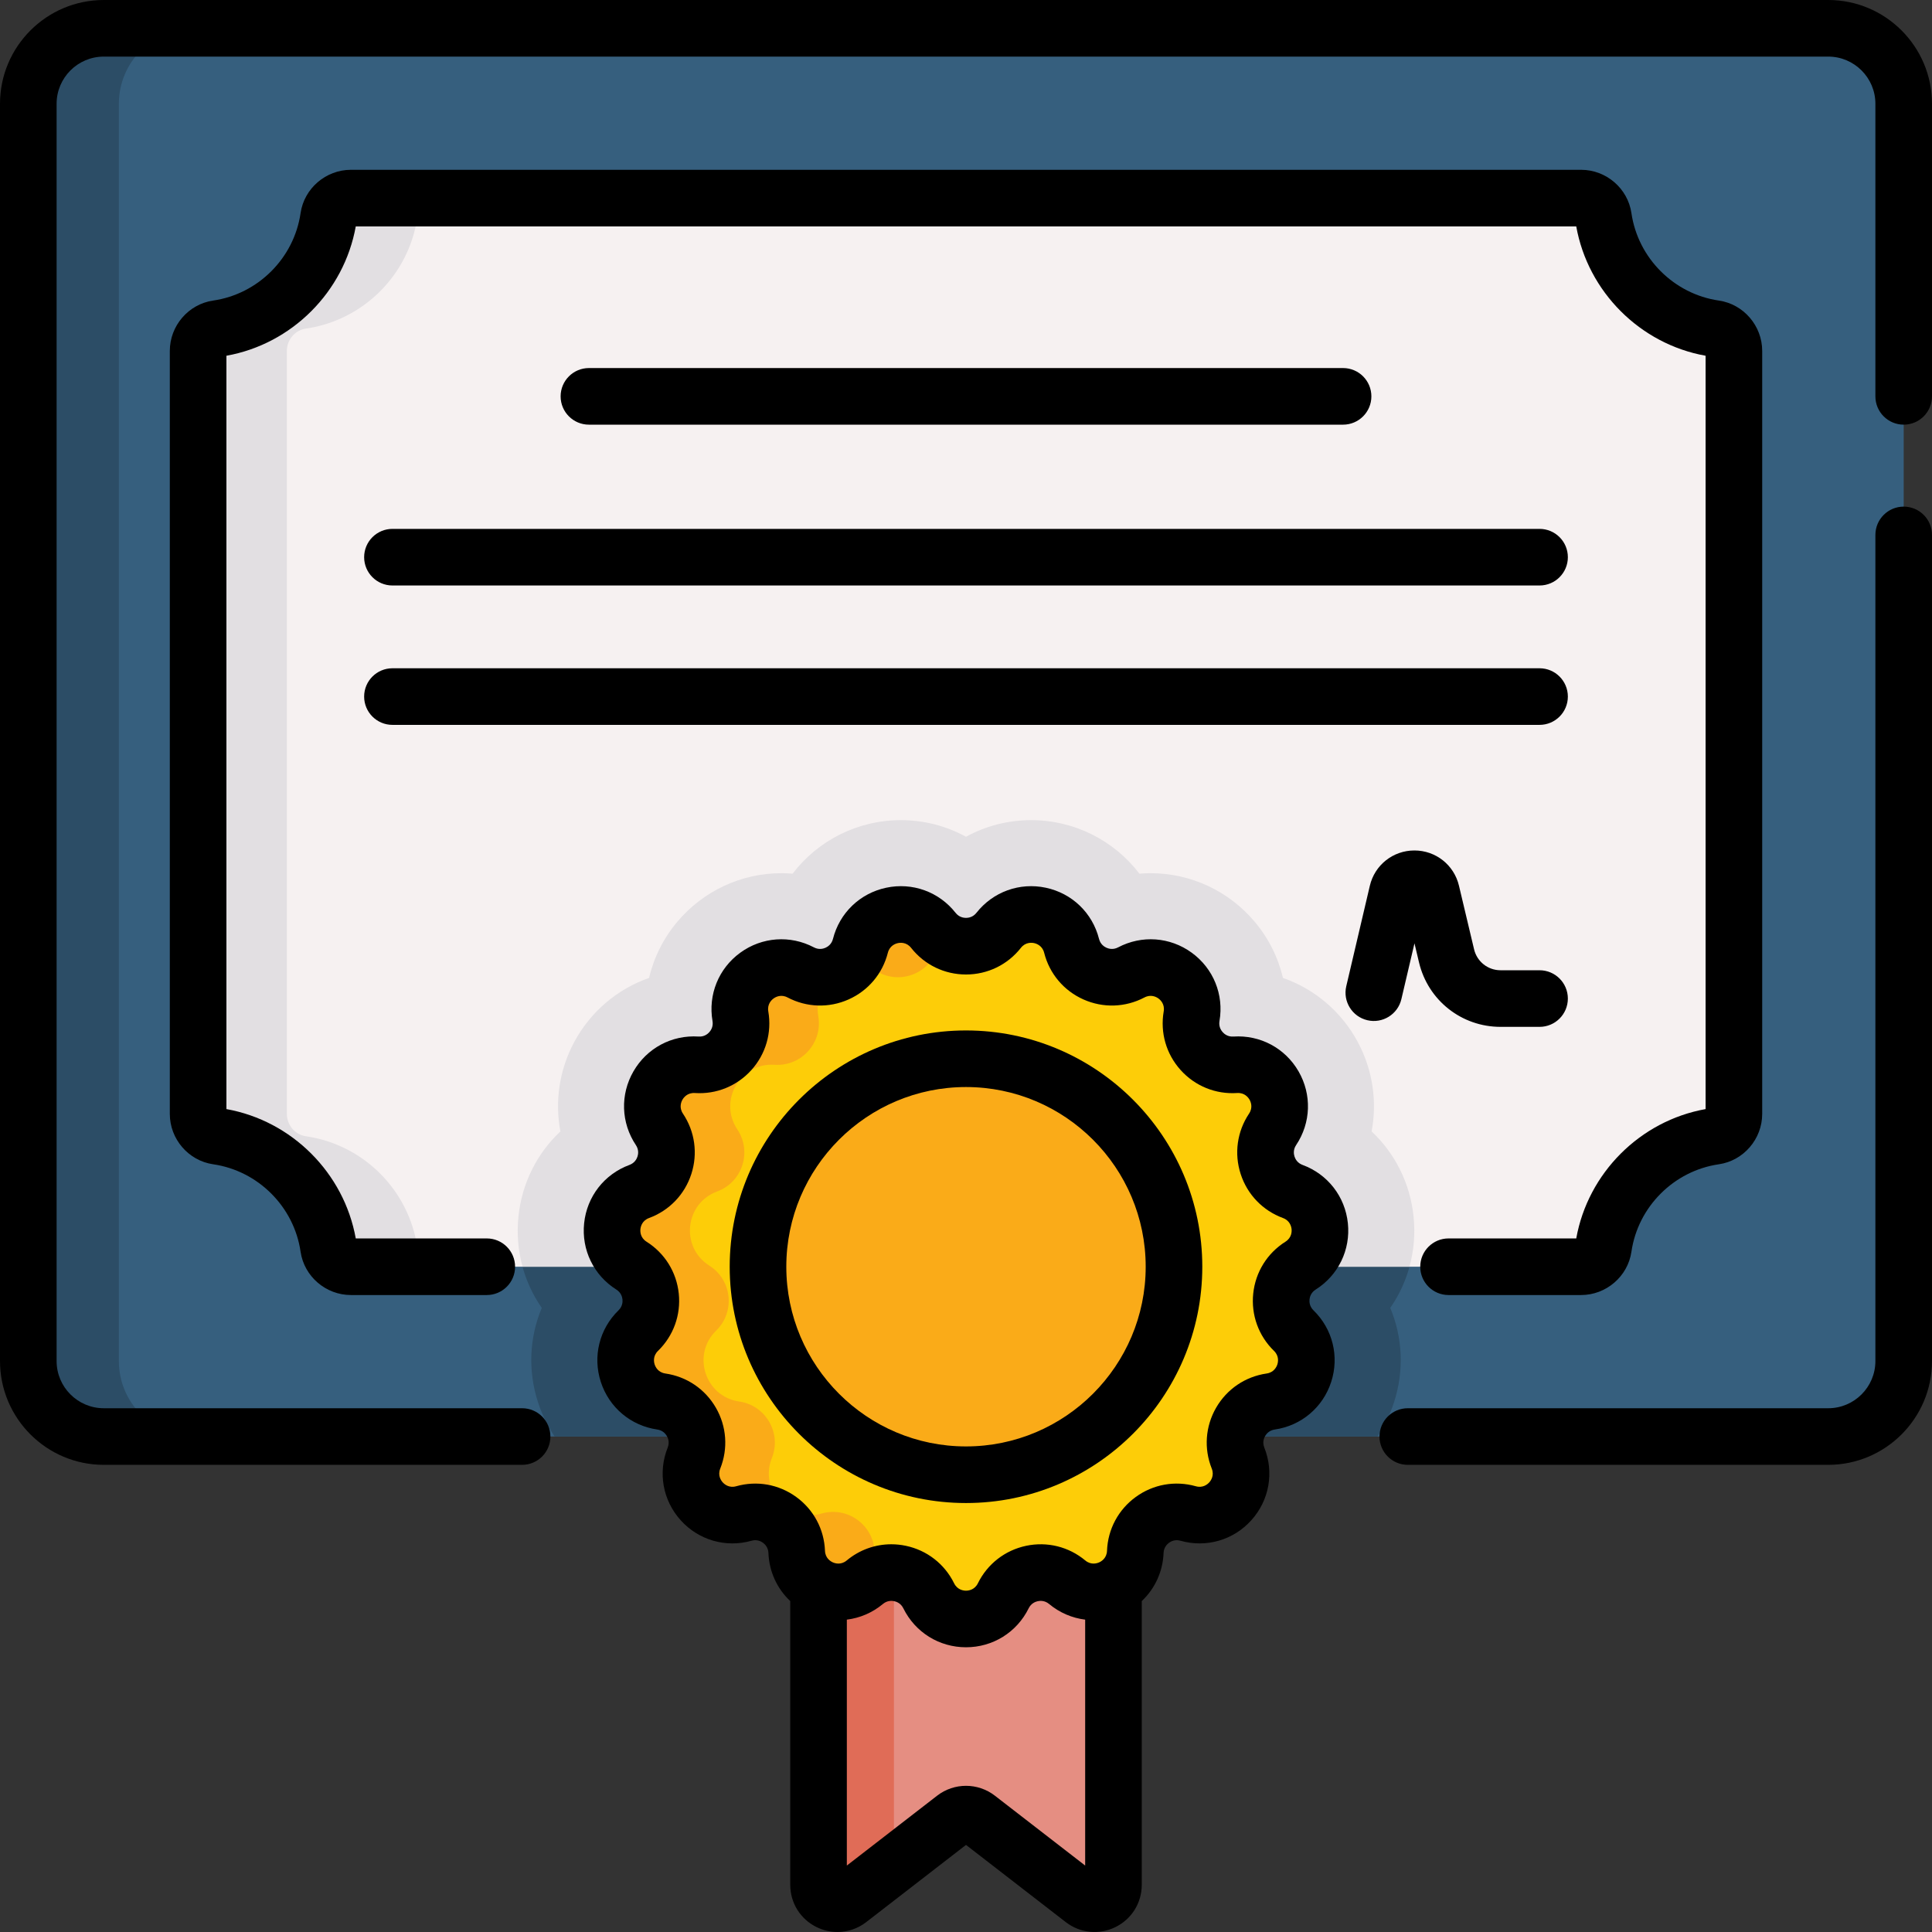 <svg id="Capa_1" enable-background="new 0 0 512.004 512.004" height="512" viewBox="0 0 512.004 512.004" width="512" xmlns="http://www.w3.org/2000/svg"><rect x="0" y="0" width="512.004" height="512.004" fill="#333333" stroke="none"/><g><g><g><path d="m484.502 380.7h-457c-11.046 0-20-8.954-20-20v-333.2c0-11.046 8.954-20 20-20h457c11.046 0 20 8.954 20 20v333.2c0 11.046-8.954 20-20 20z" fill="#365f7e"/></g><g><path d="m374.606 322.329c-.926-8.809-4.936-16.699-11.111-22.489 1.496-7.922.308-16.257-3.634-23.633-4.338-8.119-11.48-14.113-19.863-17.043-1.274-5.418-3.808-10.521-7.482-14.882-6.893-8.181-16.946-12.873-27.584-12.873-.992 0-1.984.042-2.974.126-6.662-8.737-17.156-14.186-28.701-14.186-6.141 0-12.042 1.54-17.254 4.402-5.212-2.861-11.114-4.402-17.254-4.402-11.544 0-22.039 5.449-28.701 14.186-.989-.084-1.982-.126-2.974-.126-10.637 0-20.69 4.692-27.583 12.873-3.675 4.362-6.208 9.464-7.482 14.882-8.382 2.931-15.525 8.925-19.863 17.043-3.941 7.375-5.131 15.709-3.635 23.633-6.174 5.789-10.185 13.68-11.111 22.488-.924 8.799 1.351 17.34 6.176 24.282-3.276 7.793-3.726 16.622-.992 25.036 1.063 3.27 2.556 6.304 4.403 9.054h218.034c1.847-2.75 3.34-5.784 4.403-9.054 2.733-8.414 2.284-17.242-.993-25.036 4.823-6.942 7.099-15.482 6.175-24.281z" fill="#2c4d66"/></g><g><path d="m31.502 360.7v-333.2c0-11.046 8.954-20 20-20h-24c-11.046 0-20 8.954-20 20v333.2c0 11.046 8.954 20 20 20h24c-11.046 0-20-8.954-20-20z" fill="#2c4d66"/></g><g><path d="m92.998 335.7c-2.951 0-5.497-2.142-5.921-5.063-2.213-15.245-14.268-27.301-29.513-29.513-2.921-.424-5.063-2.969-5.063-5.921v-202.207c0-2.951 2.142-5.497 5.063-5.921 15.245-2.213 27.301-14.269 29.513-29.513.424-2.921 2.969-5.063 5.921-5.063h326.007c2.951 0 5.497 2.142 5.921 5.063 2.213 15.245 14.268 27.301 29.513 29.513 2.921.424 5.063 2.969 5.063 5.921v202.207c0 2.951-2.142 5.497-5.063 5.921-15.245 2.213-27.301 14.268-29.513 29.513-.424 2.921-2.969 5.063-5.921 5.063z" fill="#f6f1f1"/></g><g><path d="m110.598 330.637c-2.213-15.245-14.268-27.301-29.513-29.513-2.921-.424-5.063-2.969-5.063-5.92v-202.208c0-2.951 2.142-5.497 5.063-5.92 15.245-2.213 27.301-14.268 29.513-29.513.424-2.921 2.969-5.063 5.921-5.063h-23.52c-2.951 0-5.497 2.142-5.92 5.063-2.214 15.244-14.269 27.3-29.514 29.513-2.921.424-5.063 2.969-5.063 5.92v202.207c0 2.951 2.142 5.497 5.063 5.92 15.245 2.213 27.301 14.268 29.513 29.513.424 2.921 2.969 5.063 5.92 5.063h23.52c-2.951.001-5.496-2.141-5.92-5.062z" fill="#e2dfe2"/></g><g><path d="m295.082 382.962v116.529c0 4.155-4.774 6.497-8.06 3.954l-27.96-21.636c-1.802-1.394-4.318-1.394-6.12 0l-27.96 21.636c-3.286 2.543-8.06.201-8.06-3.954v-116.529z" fill="#e58e82"/></g><g><path d="m236.902 382.962h-19.98v116.529c0 4.155 4.774 6.497 8.06 3.954l11.92-9.224z" fill="#e06c57"/></g><g><path d="m363.494 299.84c1.496-7.922.308-16.257-3.634-23.633-4.338-8.119-11.48-14.113-19.863-17.043-1.274-5.418-3.808-10.521-7.482-14.882-6.893-8.181-16.946-12.873-27.584-12.873-.992 0-1.984.042-2.974.126-6.662-8.737-17.156-14.186-28.701-14.186-6.141 0-12.042 1.54-17.254 4.402-5.212-2.861-11.114-4.402-17.254-4.402-11.544 0-22.039 5.449-28.701 14.186-.989-.084-1.982-.126-2.974-.126-10.637 0-20.69 4.692-27.583 12.873-3.675 4.362-6.208 9.464-7.482 14.882-8.382 2.931-15.525 8.925-19.863 17.043-3.941 7.375-5.131 15.709-3.635 23.633-6.174 5.789-10.185 13.68-11.111 22.488-.482 4.592-.086 9.111 1.082 13.372h235.042c1.168-4.261 1.565-8.779 1.082-13.371-.925-8.809-4.935-16.699-11.111-22.489z" fill="#e2dfe2"/></g><g><path d="m264.655 246.554c5.655-7.176 17.085-4.747 19.332 4.109 1.753 6.908 9.504 10.359 15.81 7.039 8.085-4.256 17.538 2.612 15.989 11.617-1.209 7.024 4.469 13.329 11.58 12.861 9.117-.6 14.96 9.52 9.882 17.116-3.961 5.925-1.339 13.994 5.348 16.46 8.573 3.16 9.794 14.782 2.066 19.655-6.028 3.802-6.915 12.24-1.809 17.212 6.546 6.374 2.935 17.487-6.107 18.796-7.053 1.021-11.296 8.369-8.653 14.988 3.388 8.485-4.431 17.169-13.224 14.687-6.859-1.936-13.723 3.051-14.001 10.173-.357 9.13-11.032 13.883-18.055 8.039-5.478-4.558-13.778-2.794-16.928 3.598-4.039 8.195-15.725 8.195-19.764 0-3.151-6.393-11.45-8.157-16.928-3.598-7.023 5.844-17.698 1.091-18.055-8.039-.278-7.121-7.142-12.109-14.001-10.173-8.793 2.482-16.612-6.202-13.224-14.687 2.642-6.619-1.6-13.967-8.653-14.988-9.042-1.309-12.653-12.422-6.107-18.796 5.106-4.972 4.219-13.41-1.809-17.212-7.728-4.874-6.507-16.495 2.066-19.655 6.687-2.465 9.309-10.535 5.348-16.46-5.078-7.596.765-17.715 9.882-17.116 7.111.468 12.789-5.838 11.58-12.861-1.549-9.004 7.904-15.873 15.989-11.617 6.306 3.32 14.058-.131 15.81-7.039 2.247-8.856 13.677-11.286 19.332-4.109 4.409 5.598 12.893 5.598 17.304 0z" fill="#fdcd08"/></g><g><path d="m231.777 411.267c-.278-7.121-7.143-12.109-14.001-10.173-8.793 2.482-16.612-6.202-13.224-14.687 2.642-6.619-1.6-13.967-8.653-14.988-9.042-1.309-12.653-12.422-6.107-18.796 5.106-4.972 4.219-13.41-1.809-17.212-7.728-4.874-6.507-16.495 2.066-19.655 6.687-2.465 9.309-10.535 5.348-16.459-5.078-7.596.765-17.715 9.882-17.116 7.111.468 12.789-5.838 11.58-12.861-1.549-9.004 7.904-15.873 15.989-11.617 6.306 3.32 14.058-.131 15.81-7.039.19-.75.467-1.435.78-2.091-.759-.566-1.467-1.231-2.088-2.019-5.655-7.176-17.085-4.747-19.332 4.109-1.753 6.908-9.504 10.359-15.81 7.039-8.085-4.256-17.538 2.612-15.989 11.617 1.209 7.024-4.469 13.329-11.58 12.861-9.117-.6-14.96 9.52-9.882 17.116 3.961 5.925 1.339 13.994-5.348 16.459-8.573 3.16-9.794 14.782-2.066 19.655 6.028 3.802 6.915 12.24 1.809 17.212-6.546 6.374-2.935 17.487 6.107 18.796 7.053 1.021 11.296 8.369 8.653 14.988-3.388 8.485 4.431 17.169 13.224 14.687 6.859-1.936 13.723 3.051 14.001 10.172.357 9.13 11.032 13.883 18.055 8.039 1.359-1.131 2.892-1.871 4.477-2.249-1.105-1.611-1.805-3.569-1.892-5.788z" fill="#faab18"/></g><g><circle cx="256.002" cy="335.7" fill="#faab18" r="55.121"/></g></g><g><path d="m504.502 134.26c-4.142 0-7.5 3.358-7.5 7.5v218.94c0 6.893-5.607 12.5-12.5 12.5h-111.42c-4.142 0-7.5 3.358-7.5 7.5s3.358 7.5 7.5 7.5h111.42c15.164 0 27.5-12.336 27.5-27.5v-218.94c0-4.142-3.358-7.5-7.5-7.5z"/><path d="m484.502 0h-457c-15.164 0-27.5 12.336-27.5 27.5v333.2c0 15.164 12.336 27.5 27.5 27.5h110.86c4.142 0 7.5-3.358 7.5-7.5s-3.358-7.5-7.5-7.5h-110.86c-6.893 0-12.5-5.607-12.5-12.5v-333.2c0-6.893 5.607-12.5 12.5-12.5h457c6.893 0 12.5 5.607 12.5 12.5v77.54c0 4.142 3.358 7.5 7.5 7.5s7.5-3.358 7.5-7.5v-77.54c0-15.164-12.336-27.5-27.5-27.5z"/><path d="m417.724 328.2h-33.842c-4.142 0-7.5 3.358-7.5 7.5s3.358 7.5 7.5 7.5h35.124c6.656 0 12.393-4.938 13.343-11.485 1.729-11.912 11.256-21.439 23.168-23.168 6.548-.95 11.486-6.687 11.486-13.343v-202.208c0-6.656-4.938-12.393-11.486-13.343-11.912-1.729-21.439-11.256-23.168-23.168-.951-6.547-6.687-11.485-13.343-11.485h-326.008c-6.656 0-12.393 4.938-13.343 11.485-1.728 11.912-11.255 21.44-23.167 23.168-6.548.95-11.485 6.687-11.485 13.343v202.208c0 6.656 4.937 12.393 11.485 13.343 11.913 1.729 21.44 11.256 23.168 23.168.95 6.548 6.687 11.485 13.343 11.485h36.004c4.142 0 7.5-3.358 7.5-7.5s-3.358-7.5-7.5-7.5h-34.723c-3.105-17.347-16.93-31.171-34.277-34.278v-199.645c17.346-3.105 31.171-16.93 34.277-34.277h323.445c3.106 17.347 16.931 31.172 34.278 34.278v199.645c-17.347 3.105-31.173 16.93-34.279 34.277z"/><path d="m256.002 273.08c-34.529 0-62.621 28.091-62.621 62.621s28.091 62.621 62.621 62.621 62.621-28.091 62.621-62.621-28.092-62.621-62.621-62.621zm0 110.241c-26.258 0-47.621-21.362-47.621-47.621s21.362-47.621 47.621-47.621 47.621 21.362 47.621 47.621-21.363 47.621-47.621 47.621z"/><path d="m348.663 341.755c6.009-3.789 9.281-10.532 8.539-17.598s-5.345-12.981-12.01-15.438c-1.393-.513-1.932-1.607-2.128-2.213s-.404-1.807.421-3.042c3.948-5.906 4.194-13.397.642-19.549s-10.166-9.682-17.251-9.218c-1.476.105-2.418-.683-2.845-1.156-.426-.474-1.104-1.487-.852-2.95 1.205-7.001-1.618-13.945-7.365-18.121-5.748-4.176-13.223-4.714-19.509-1.405-1.313.691-2.487.36-3.069.101s-1.613-.909-1.979-2.348c-1.747-6.886-7.149-12.082-14.098-13.559-6.947-1.48-13.997 1.071-18.394 6.651-.919 1.166-2.125 1.34-2.763 1.34-.637 0-1.843-.174-2.762-1.341-4.397-5.58-11.446-8.13-18.395-6.651-6.949 1.477-12.351 6.672-14.098 13.559-.365 1.438-1.396 2.088-1.979 2.348s-1.754.591-3.068-.101c-6.288-3.309-13.762-2.77-19.51 1.405-5.747 4.175-8.569 11.119-7.365 18.12.252 1.463-.426 2.476-.852 2.95s-1.363 1.263-2.844 1.156c-7.091-.465-13.7 3.066-17.252 9.219-3.552 6.152-3.306 13.643.643 19.549.825 1.234.618 2.435.421 3.041s-.735 1.7-2.128 2.213c-6.666 2.457-11.268 8.373-12.01 15.438s2.529 13.809 8.538 17.598c1.255.792 1.555 1.974 1.622 2.607.066.634.02 1.852-1.044 2.887-5.09 4.957-6.888 12.232-4.692 18.989s7.927 11.586 14.958 12.604c1.469.212 2.223 1.17 2.542 1.722.318.552.771 1.684.221 3.062-2.634 6.598-1.317 13.977 3.437 19.256 4.753 5.279 11.953 7.361 18.791 5.43 1.429-.402 2.507.165 3.022.54.516.375 1.389 1.225 1.447 2.708.193 4.961 2.31 9.481 5.779 12.742v75.189c0 4.805 2.68 9.105 6.994 11.222 1.765.866 3.65 1.292 5.523 1.292 2.707 0 5.386-.89 7.632-2.628l26.43-20.452 26.43 20.452c3.801 2.941 8.841 3.452 13.156 1.336 4.314-2.117 6.994-6.417 6.994-11.222v-75.189c3.469-3.261 5.585-7.781 5.779-12.742.058-1.483.932-2.333 1.447-2.708.516-.375 1.593-.942 3.022-.54 6.837 1.931 14.038-.151 18.791-5.43 4.754-5.28 6.071-12.658 3.437-19.256-.55-1.379-.098-2.51.22-3.062.319-.552 1.073-1.509 2.542-1.722 7.031-1.018 12.762-5.848 14.958-12.604 2.195-6.757.397-14.033-4.693-18.989-1.063-1.036-1.11-2.253-1.044-2.887.066-.631.365-1.813 1.621-2.605zm-85.011 134.123c-2.252-1.743-4.951-2.614-7.65-2.614s-5.398.872-7.65 2.614l-23.93 18.517v-65.169c3.445-.426 6.765-1.824 9.567-4.156 1.141-.949 2.356-.87 2.98-.737s1.767.554 2.423 1.885c3.141 6.373 9.505 10.331 16.609 10.331s13.469-3.958 16.609-10.331c.656-1.332 1.8-1.752 2.423-1.885s1.839-.212 2.981.737c2.802 2.332 6.123 3.731 9.567 4.156v65.168zm77.009-146.811c-4.829 3.045-7.941 8.049-8.538 13.727s1.407 11.219 5.498 15.202c1.415 1.377 1.095 2.981.891 3.606-.203.625-.887 2.111-2.84 2.394-5.651.818-10.529 4.123-13.384 9.068-2.854 4.944-3.278 10.821-1.161 16.124.732 1.833-.213 3.168-.653 3.657s-1.668 1.567-3.569 1.031c-5.494-1.551-11.294-.517-15.914 2.84-4.619 3.356-7.396 8.553-7.619 14.258-.077 1.973-1.483 2.808-2.083 3.075-.601.268-2.163.754-3.68-.509-4.39-3.653-10.111-5.065-15.694-3.878-5.584 1.187-10.235 4.805-12.759 9.926-.873 1.771-2.497 1.962-3.154 1.962s-2.282-.191-3.155-1.962c-2.524-5.121-7.175-8.739-12.759-9.926-1.296-.275-2.598-.411-3.89-.411-4.277 0-8.434 1.485-11.804 4.29-1.517 1.263-3.079.777-3.679.509-.601-.268-2.007-1.103-2.084-3.076-.223-5.705-3-10.902-7.619-14.258s-10.42-4.391-15.914-2.84c-1.9.538-3.128-.542-3.568-1.031s-1.385-1.823-.653-3.657c2.117-5.303 1.693-11.18-1.161-16.124-2.855-4.944-7.733-8.249-13.383-9.067-1.954-.283-2.638-1.768-2.841-2.394-.203-.625-.523-2.229.892-3.606 4.09-3.983 6.094-9.524 5.497-15.202s-3.708-10.682-8.538-13.727c-1.67-1.053-1.69-2.688-1.622-3.343.069-.654.429-2.249 2.281-2.932 5.357-1.975 9.441-6.222 11.206-11.652 1.764-5.43.956-11.266-2.217-16.013-1.097-1.641-.451-3.143-.122-3.712.329-.57 1.304-1.873 3.277-1.751 5.696.377 11.155-1.843 14.976-6.086s5.456-9.904 4.488-15.531c-.335-1.945.866-3.055 1.398-3.441s1.959-1.188 3.706-.267c5.052 2.659 10.941 2.853 16.157.531s9.013-6.828 10.417-12.362c.486-1.914 2.035-2.438 2.678-2.575.644-.135 2.272-.287 3.494 1.263 3.533 4.485 8.834 7.057 14.544 7.057 5.709 0 11.011-2.572 14.545-7.057 1.221-1.551 2.849-1.399 3.493-1.264.644.137 2.192.662 2.678 2.576 1.404 5.534 5.201 10.04 10.417 12.362 5.215 2.322 11.104 2.129 16.157-.531 1.747-.921 3.173-.12 3.705.267s1.733 1.496 1.398 3.441c-.968 5.627.668 11.288 4.488 15.53 3.82 4.243 9.277 6.46 14.976 6.087 1.978-.126 2.947 1.181 3.276 1.751.329.569.976 2.071-.122 3.712-3.173 4.747-3.981 10.583-2.217 16.013s5.849 9.677 11.206 11.652c1.853.683 2.212 2.278 2.281 2.932.067.654.047 2.289-1.624 3.342z"/><path d="m355.932 112.54c4.142 0 7.5-3.358 7.5-7.5s-3.358-7.5-7.5-7.5h-199.86c-4.142 0-7.5 3.358-7.5 7.5s3.358 7.5 7.5 7.5z"/><path d="m96.502 147.66c0 4.142 3.358 7.5 7.5 7.5h304c4.142 0 7.5-3.358 7.5-7.5s-3.358-7.5-7.5-7.5h-304c-4.142 0-7.5 3.358-7.5 7.5z"/><path d="m415.502 184.6c0-4.142-3.358-7.5-7.5-7.5h-304c-4.142 0-7.5 3.358-7.5 7.5s3.358 7.5 7.5 7.5h304c4.142 0 7.5-3.358 7.5-7.5z"/><path d="m371.384 264.783 3.47-14.793 1.203 5.064c2.39 10.054 11.276 17.076 21.61 17.076h10.335c4.142 0 7.5-3.358 7.5-7.5s-3.358-7.5-7.5-7.5h-10.335c-3.355 0-6.24-2.28-7.016-5.544l-4.009-16.873c-1.306-5.495-6.159-9.329-11.805-9.329-.006 0-.013 0-.019 0-5.654.008-10.505 3.859-11.796 9.363l-6.242 26.609c-.946 4.033 1.556 8.069 5.589 9.015 4.032.947 8.07-1.556 9.015-5.588z"/></g></g></svg>